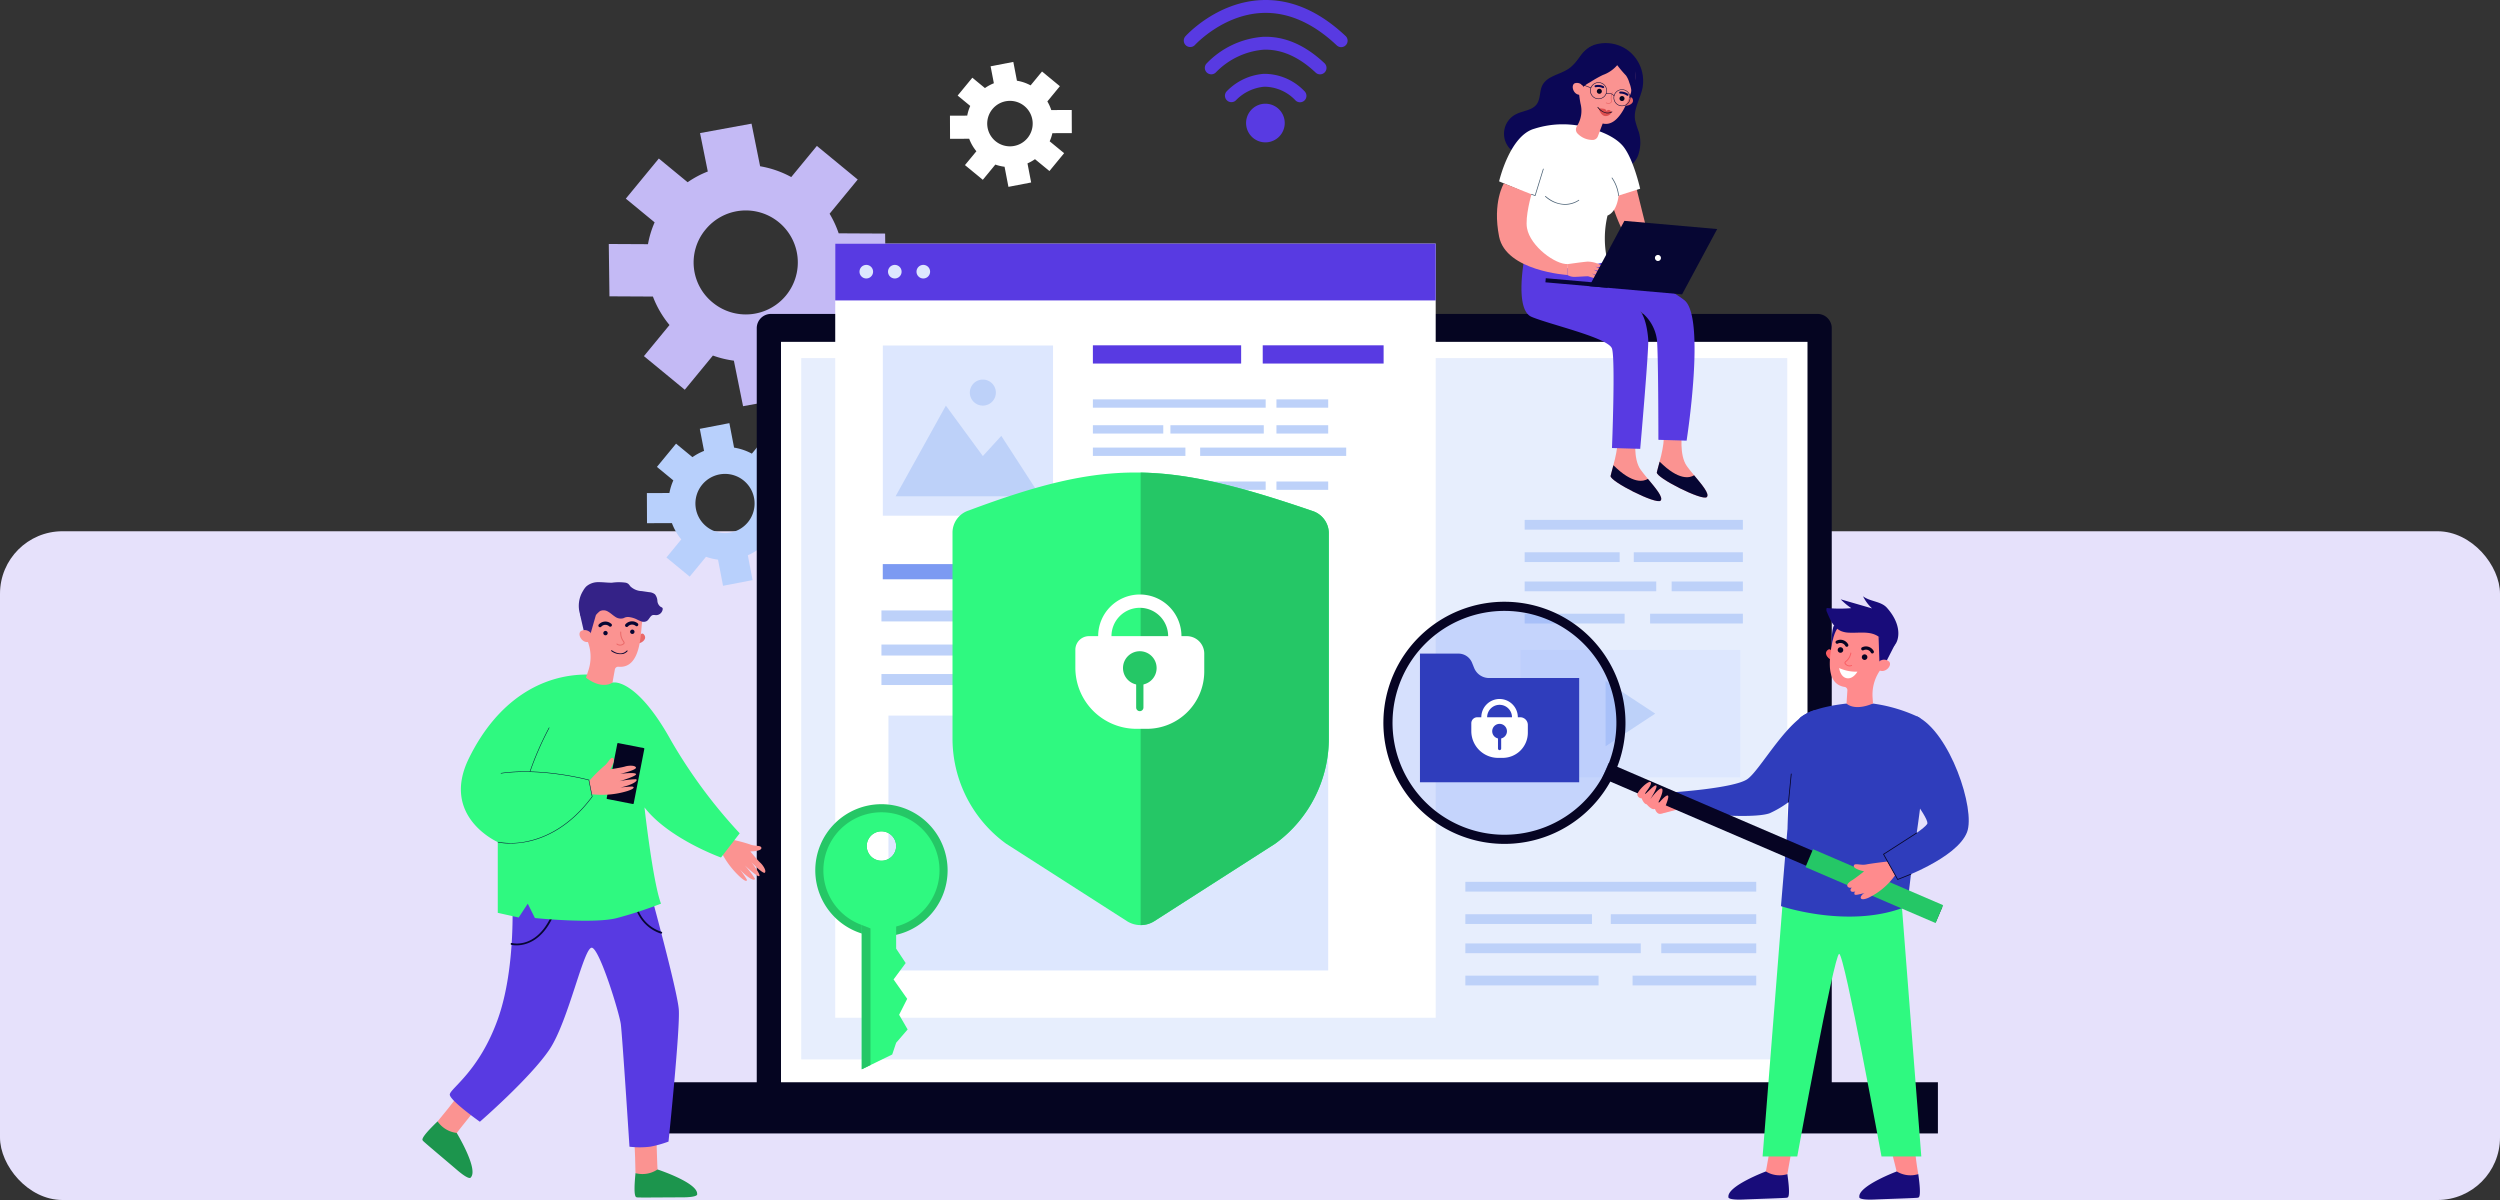 <svg xmlns="http://www.w3.org/2000/svg" width="400" height="192" viewBox="0 0 400 192">
  <rect x="0" y="0" width="400" height="192" fill="#333333" stroke="none"/>
  <g id="Grupo_960537" data-name="Grupo 960537" transform="translate(-180 -1708)">
    <rect id="Rectángulo_45747" data-name="Rectángulo 45747" width="400" height="107" rx="10" transform="translate(180 1793)" fill="#e6e1fb"/>
    <g id="Grupo_960505" data-name="Grupo 960505" transform="translate(-703.89 -3062.619)">
      <path id="Trazado_659479" data-name="Trazado 659479" d="M984.508,4826l6.536,5.378,4.5-5.471a15.951,15.951,0,0,0,3.355.82l1.47,7.285,8.237-1.507-1.395-6.917a15.359,15.359,0,0,0,2.7-1.5l5.286,4.35,5.281-6.417-5.286-4.351a15.334,15.334,0,0,0,.955-2.943l7.056.038-.107-8.374-7.431-.04a16.016,16.016,0,0,0-1.451-3.135l4.5-5.47-6.536-5.379-4.1,4.982a15.969,15.969,0,0,0-4.98-1.727l-1.374-6.817-8.238,1.508,1.24,6.148a15.345,15.345,0,0,0-3.225,1.717l-4.61-3.794-5.281,6.418,4.61,3.793a15.339,15.339,0,0,0-1.064,3.495l-6.272-.032.107,8.374,6.954.036a16,16,0,0,0,2.654,4.554Zm9.782-20.157a8.32,8.32,0,1,1,1.234,11.593A8.243,8.243,0,0,1,994.29,4805.839Z" transform="translate(2.411 1.599)" fill="#c4baf5"/>
      <path id="Trazado_659480" data-name="Trazado 659480" d="M987.619,4854.343l3.72,3.062,2.61-3.171a8.985,8.985,0,0,0,1.919.455l.805,4.184,4.729-.91-.764-3.973a8.89,8.89,0,0,0,1.558-.879l3.008,2.475,3.06-3.72-3.008-2.475a8.982,8.982,0,0,0,.563-1.7l4.045-.015-.017-4.818-4.26.017a9.056,9.056,0,0,0-.816-1.8l2.61-3.171-3.72-3.06-2.376,2.887a9,9,0,0,0-2.846-.967l-.753-3.916-4.73.911.679,3.531a8.979,8.979,0,0,0-1.857,1l-2.624-2.158-3.06,3.719,2.624,2.159a8.994,8.994,0,0,0-.629,2.017l-3.6.013.019,4.816,3.986-.014a8.986,8.986,0,0,0,1.5,2.605Zm5.713-11.646a4.734,4.734,0,1,1,.647,6.663A4.734,4.734,0,0,1,993.331,4842.7Z" transform="translate(2.903 5.473)" fill="#b8d0fc"/>
      <path id="Trazado_659481" data-name="Trazado 659481" d="M1031.459,4796.234l2.858,2.353,2.005-2.437a6.84,6.84,0,0,0,1.475.35l.619,3.215,3.635-.7-.587-3.053a6.912,6.912,0,0,0,1.2-.676l2.312,1.9,2.352-2.858-2.312-1.9a6.911,6.911,0,0,0,.433-1.3l3.108-.012-.014-3.7-3.273.012a6.922,6.922,0,0,0-.627-1.379l2.005-2.437-2.858-2.353-1.826,2.22a6.945,6.945,0,0,0-2.187-.745l-.579-3.008-3.635.7.521,2.713a6.942,6.942,0,0,0-1.427.771l-2.015-1.658-2.352,2.858,2.016,1.659a6.829,6.829,0,0,0-.483,1.55l-2.763.01.014,3.7,3.064-.01a6.906,6.906,0,0,0,1.151,2Zm4.39-8.949a3.638,3.638,0,1,1,.5,5.12A3.638,3.638,0,0,1,1035.849,4787.285Z" transform="translate(6.823 0.8)" fill="#fff"/>
      <g id="Grupo_960505-2" data-name="Grupo 960505" transform="translate(987.984 4820.847)">
        <path id="Rectángulo_45698" data-name="Rectángulo 45698" d="M2.276,0H169.722A2.275,2.275,0,0,1,172,2.275V125.627a2.276,2.276,0,0,1-2.276,2.276H2.276A2.276,2.276,0,0,1,0,125.627V2.276A2.276,2.276,0,0,1,2.276,0Z" transform="translate(16.986)" fill="#050521"/>
        <rect id="Rectángulo_45699" data-name="Rectángulo 45699" width="164.239" height="122.134" transform="translate(20.866 4.469)" fill="#fff"/>
        <rect id="Rectángulo_45700" data-name="Rectángulo 45700" width="205.971" height="8.188" transform="translate(0 122.933)" fill="#050521"/>
        <rect id="Rectángulo_45701" data-name="Rectángulo 45701" width="157.768" height="112.211" transform="translate(24.101 7.064)" fill="#e7eefd"/>
      </g>
      <path id="Trazado_659482" data-name="Trazado 659482" d="M1137.057,4834.281s-.5,3.537.757,5.305,3.874,4.295,3.2,4.969-8.168-3.116-8-3.958,1.347-4.294,1.094-6.315Z" transform="translate(15.965 5.599)" fill="#fb9391"/>
      <path id="Trazado_659483" data-name="Trazado 659483" d="M1133.469,4838.514c-.206.779-.394,1.411-.454,1.71-.169.842,7.326,4.631,8,3.958.5-.5-.807-2.019-2.031-3.491C1138.3,4841.124,1136.55,4841.584,1133.469,4838.514Z" transform="translate(15.965 5.971)" fill="#060633"/>
      <path id="Trazado_659484" data-name="Trazado 659484" d="M1130.258,4834.807s-.506,3.537.757,5.305,3.874,4.294,3.2,4.967-8.167-3.115-8-3.957,1.347-4.294,1.094-6.315Z" transform="translate(15.367 5.645)" fill="#fb9391"/>
      <path id="Trazado_659485" data-name="Trazado 659485" d="M1130.6,4778.3a6.138,6.138,0,0,1,2.1,5.84c-.349,1.736-1.467,3.379-1.187,5.127a14.971,14.971,0,0,0,.593,1.9,5.991,5.991,0,0,1,.009,3.376,3.452,3.452,0,0,1-1.267,1.93,4.455,4.455,0,0,1-1.5.567,10.35,10.35,0,0,1-3.453.345,4.552,4.552,0,0,1-3.051-1.5c-.5-.6-.841-1.417-1.574-1.693a2.714,2.714,0,0,0-.789-.131,11.222,11.222,0,0,0-3.1.083,19,19,0,0,1-3.205.827,3.509,3.509,0,0,1-1.723-6.631c1.115-.571,2.6-.6,3.328-1.612.615-.853.42-2.06.891-3,.817-1.633,3.127-1.738,4.529-2.909,1.358-1.134,1.98-2.826,3.711-3.55A6,6,0,0,1,1130.6,4778.3Z" transform="translate(13.99 0.555)" fill="#0b0755"/>
      <path id="Trazado_659486" data-name="Trazado 659486" d="M1113.659,4808.178s-1.772,8.613,1.051,9.827,12.314,3.349,12.882,5.086,0,15.908,0,15.908l4.516.134s1.412-16,1.281-17.557c-.3-3.571-1.292-4.463-1.292-4.463a6.794,6.794,0,0,1,2.664,4.407c.252,1.37.257,16.166.257,16.166l4.514.133s3.092-19.757-.36-22.473-12.911-6.652-12.911-6.652Z" transform="translate(14.215 3.303)" fill="#583ae2"/>
      <path id="Trazado_659487" data-name="Trazado 659487" d="M1130.173,4797.609l2.078,8.379-3.256.786a28.854,28.854,0,0,1-2.863-7.087C1125.4,4796.276,1130.173,4797.609,1130.173,4797.609Z" transform="translate(15.353 2.351)" fill="#fb9391"/>
      <path id="Trazado_659488" data-name="Trazado 659488" d="M1124.556,4789.608s3.621.843,5.221,2.948,2.61,6.653,2.61,6.653l-3.452,1.094s-.169,2.526-1.769,3.2a15.829,15.829,0,0,0,0,7.325s-8.5,2.526-13.724,0l-.421-11.452-3.2-1.347s1.684-7.325,5.641-8.421A14.935,14.935,0,0,1,1124.556,4789.608Z" transform="translate(13.926 1.608)" fill="#fff"/>
      <path id="Trazado_659489" data-name="Trazado 659489" d="M1110.613,4797.588l4.415,1.741s-1.051,3.6-.713,5.431c.537,2.913,4.568,5.863,6.547,5.737l-.09,1.747s-9.828-.622-10.923-6.136S1110.613,4797.588,1110.613,4797.588Z" transform="translate(13.898 2.372)" fill="#fb9391"/>
      <path id="Trazado_659490" data-name="Trazado 659490" d="M1127.48,4799.674h0a.059.059,0,0,1-.056-.062,6.139,6.139,0,0,0-1.042-2.786.056.056,0,0,1,.015-.08.058.058,0,0,1,.082.015,6.144,6.144,0,0,1,1.062,2.855A.058.058,0,0,1,1127.48,4799.674Z" transform="translate(15.381 2.297)" fill="#485f73"/>
      <path id="Trazado_659491" data-name="Trazado 659491" d="M1119.763,4800.845a4.811,4.811,0,0,1-3.165-1.3.056.056,0,0,1-.007-.082.057.057,0,0,1,.083-.006c2.835,2.425,5.249.633,5.273.614a.058.058,0,0,1,.071.093A4.029,4.029,0,0,1,1119.763,4800.845Z" transform="translate(14.52 2.535)" fill="#485f73"/>
      <path id="Trazado_659492" data-name="Trazado 659492" d="M1115.171,4799.79l-.021,0-.585-.21a.058.058,0,1,1,.04-.109l.528.189,1.292-4.194a.058.058,0,0,1,.073-.038.058.058,0,0,1,.038.073l-1.309,4.253a.058.058,0,0,1-.029.035A.058.058,0,0,1,1115.171,4799.79Z" transform="translate(14.34 2.181)" fill="#485f73"/>
      <path id="Trazado_659493" data-name="Trazado 659493" d="M1128.744,4785.134s.543-.394.737-.077c.494.806-.533,1.241-1.057,1.221Z" transform="translate(15.562 1.259)" fill="#ea6868"/>
      <path id="Trazado_659494" data-name="Trazado 659494" d="M1127.383,4777.772a4.558,4.558,0,0,0-5.868,4.633,19.661,19.661,0,0,0,.339,4.186,4.539,4.539,0,0,1-.4,3.3l-.221.4a.922.922,0,0,0,.207,1.142,3.3,3.3,0,0,0,2.42.965.892.892,0,0,0,.765-.578l.775-2.053h0c2.8.691,4.315-4.4,4.866-5.861h0c.023-.053.045-.107.066-.163A4.56,4.56,0,0,0,1127.383,4777.772Z" transform="translate(14.92 0.612)" fill="#fb9391"/>
      <path id="Trazado_659495" data-name="Trazado 659495" d="M1125.471,4782.03a19.345,19.345,0,0,0-2.077,1.177,4.925,4.925,0,0,0-1.864,1.665,5.869,5.869,0,0,1-.718-2.664,4.249,4.249,0,0,1,.033-1.287,4.762,4.762,0,0,1,.833-1.616,4.973,4.973,0,0,1,1.617-1.69,3.806,3.806,0,0,1,1.506-.376,6.416,6.416,0,0,1,3.532.693,4.618,4.618,0,0,1,2.264,2.738,8.064,8.064,0,0,1-.559,4.594,4.616,4.616,0,0,0-.335-1.959,3.9,3.9,0,0,0-.536-1.181,19.206,19.206,0,0,1-1.41-1.659A5.4,5.4,0,0,1,1125.471,4782.03Z" transform="translate(14.889 0.581)" fill="#0b0755"/>
      <path id="Trazado_659496" data-name="Trazado 659496" d="M1122.406,4783.632a.674.674,0,0,0-.219-.427,1.143,1.143,0,0,0-1.212-.333c-.721.326-.19,2.113,1.112,1.816C1122.087,4784.689,1122.5,4784.5,1122.406,4783.632Z" transform="translate(14.878 1.071)" fill="#fb9391"/>
      <path id="Trazado_659497" data-name="Trazado 659497" d="M1128.288,4785.32a.4.4,0,1,0-.533.182A.4.4,0,0,0,1128.288,4785.32Z" transform="translate(15.483 1.243)" fill="#050521"/>
      <path id="Trazado_659498" data-name="Trazado 659498" d="M1124.952,4784.256a.4.4,0,1,0-.532.181A.4.4,0,0,0,1124.952,4784.256Z" transform="translate(15.19 1.149)" fill="#050521"/>
      <path id="Trazado_659499" data-name="Trazado 659499" d="M1126.544,4787.151s-.248-.338-.458-.346a.586.586,0,0,0-.391.193.461.461,0,0,0-.277-.348,5.66,5.66,0,0,0-.953-.105s.295,1.2,1.054,1.244a1,1,0,0,0,1-.607Z" transform="translate(15.214 1.401)" fill="#dd4e4e"/>
      <path id="Trazado_659500" data-name="Trazado 659500" d="M1125.77,4787.37a2.352,2.352,0,0,1-1.469-.938.056.056,0,0,1,.092-.064c.039.057.973,1.371,2.185.718a.058.058,0,0,1,.076.023.057.057,0,0,1-.023.077A1.484,1.484,0,0,1,1125.77,4787.37Z" transform="translate(15.198 1.382)" fill="#050521"/>
      <path id="Trazado_659501" data-name="Trazado 659501" d="M1123.959,4783.465a.162.162,0,0,1-.093-.106.164.164,0,0,1,.112-.2,1.993,1.993,0,0,1,1.32.147.166.166,0,0,1,.075.222.169.169,0,0,1-.221.075,1.651,1.651,0,0,0-1.081-.126A.162.162,0,0,1,1123.959,4783.465Z" transform="translate(15.16 1.098)" fill="#0b0755"/>
      <path id="Trazado_659502" data-name="Trazado 659502" d="M1127.561,4784.385a.166.166,0,0,1,.076-.3,1.969,1.969,0,0,1,1.271.382.165.165,0,1,1-.2.266,1.635,1.635,0,0,0-1.041-.317A.165.165,0,0,1,1127.561,4784.385Z" transform="translate(15.479 1.184)" fill="#0b0755"/>
      <path id="Trazado_659503" data-name="Trazado 659503" d="M1125.944,4786.032a.993.993,0,0,1-.391-.09.058.058,0,1,1,.047-.107c.519.225.739-.084.788-.168a2.23,2.23,0,0,1,.111-1.448.058.058,0,1,1,.106.048,2.146,2.146,0,0,0-.1,1.388.063.063,0,0,1,0,.042A.633.633,0,0,1,1125.944,4786.032Z" transform="translate(15.306 1.193)" fill="#ea6868"/>
      <path id="Trazado_659504" data-name="Trazado 659504" d="M1119.861,4811.233a2.15,2.15,0,0,0,.963.3c.54.024,2.136-.122,2.395-.084a12.5,12.5,0,0,0,1.789.473c.248-.059-1.226-.947-1.226-.947s1.364.582,1.538.371-1.233-.963-1.233-.963,1.385.422,1.479.188-1.243-.657-1.243-.657,1.267.188,1.337,0a4.779,4.779,0,0,0-2.535-.822c-.775.048-3.172.4-3.172.4Z" transform="translate(14.809 3.383)" fill="#fb9391"/>
      <path id="Trazado_659505" data-name="Trazado 659505" d="M1126.67,4839.039c-.206.78-.394,1.411-.454,1.711-.169.842,7.325,4.632,8,3.957.5-.5-.806-2.018-2.03-3.49C1131.5,4841.65,1129.75,4842.11,1126.67,4839.039Z" transform="translate(15.367 6.017)" fill="#060633"/>
      <g id="Grupo_960506" data-name="Grupo 960506" transform="translate(1131.156 4805.956)">
        <path id="Trazado_659506" data-name="Trazado 659506" d="M1143.547,4804.408,1128.7,4803.1l-5.613,10.452,14.846,1.308Z" transform="translate(-1116.064 -4803.099)" fill="#060633"/>
        <rect id="Rectángulo_45702" data-name="Rectángulo 45702" width="9.978" height="0.66" transform="translate(0.058 9.176) rotate(5.037)" fill="#060633"/>
      </g>
      <g id="Grupo_960507" data-name="Grupo 960507" transform="translate(1136.895 4783.788)">
        <path id="Trazado_659507" data-name="Trazado 659507" d="M1123.951,4785.263a1.341,1.341,0,1,1,1.9-.871h0a1.339,1.339,0,0,1-1.628.973A1.405,1.405,0,0,1,1123.951,4785.263Zm1.166-2.324a1.31,1.31,0,0,0-.256-.095,1.258,1.258,0,0,0-1.388,1.866,1.258,1.258,0,0,0,2.3-.337h0A1.262,1.262,0,0,0,1125.117,4782.938Z" transform="translate(-1121.791 -4782.724)" fill="#060633"/>
        <path id="Trazado_659508" data-name="Trazado 659508" d="M1127.4,4786.3a1.34,1.34,0,1,1,1.9-.869h0a1.339,1.339,0,0,1-1.9.869Zm1.167-2.323a1.259,1.259,0,1,0-.873,2.345,1.258,1.258,0,0,0,1.528-.913h0a1.262,1.262,0,0,0-.655-1.433Z" transform="translate(-1121.488 -4782.633)" fill="#060633"/>
        <path id="Trazado_659509" data-name="Trazado 659509" d="M1121.906,4783.053l.029-.077,1.522.573-.029.077Z" transform="translate(-1121.906 -4782.702)" fill="#060633"/>
        <path id="Trazado_659510" data-name="Trazado 659510" d="M1125.566,4784.445l-.021-.08a1.18,1.18,0,0,1,1.326.381l-.068.045A1.084,1.084,0,0,0,1125.566,4784.445Z" transform="translate(-1121.586 -4782.584)" fill="#060633"/>
      </g>
      <path id="Trazado_659511" data-name="Trazado 659511" d="M1132.767,4808.426a.484.484,0,1,1,.326.649A.513.513,0,0,1,1132.767,4808.426Z" transform="translate(15.942 3.288)" fill="#fff"/>
      <g id="Grupo_960514" data-name="Grupo 960514" transform="translate(1017.527 4809.599)">
        <rect id="Rectángulo_45703" data-name="Rectángulo 45703" width="96.074" height="123.859" fill="#fff"/>
        <rect id="Rectángulo_45704" data-name="Rectángulo 45704" width="96.074" height="9.088" fill="#583ae2"/>
        <g id="Grupo_960508" data-name="Grupo 960508" transform="translate(3.885 3.402)">
          <path id="Trazado_659512" data-name="Trazado 659512" d="M1015.759,4810.662a1.086,1.086,0,1,1,1.087,1.087A1.087,1.087,0,0,1,1015.759,4810.662Z" transform="translate(-1015.759 -4809.575)" fill="#dde7fe"/>
          <path id="Trazado_659513" data-name="Trazado 659513" d="M1019.951,4810.662a1.086,1.086,0,1,1,1.086,1.087A1.087,1.087,0,0,1,1019.951,4810.662Z" transform="translate(-1015.39 -4809.575)" fill="#dde7fe"/>
          <path id="Trazado_659514" data-name="Trazado 659514" d="M1024.142,4810.662a1.087,1.087,0,1,1,1.087,1.087A1.087,1.087,0,0,1,1024.142,4810.662Z" transform="translate(-1015.022 -4809.575)" fill="#dde7fe"/>
        </g>
        <g id="Grupo_960510" data-name="Grupo 960510" transform="translate(7.614 16.298)">
          <rect id="Rectángulo_45705" data-name="Rectángulo 45705" width="27.234" height="27.234" fill="#dde7fe"/>
          <g id="Grupo_960509" data-name="Grupo 960509" transform="translate(2.045 5.456)">
            <path id="Trazado_659515" data-name="Trazado 659515" d="M1021.066,4844.774l8.044-14.5,5.915,8.068,2.954-3.228,6.259,9.663Z" transform="translate(-1021.066 -4826.107)" fill="#bdd1f9"/>
            <path id="Trazado_659516" data-name="Trazado 659516" d="M1031.984,4828.526a2.082,2.082,0,1,1,2.081,2.081A2.081,2.081,0,0,1,1031.984,4828.526Z" transform="translate(-1020.106 -4826.444)" fill="#bdd1f9"/>
          </g>
        </g>
        <rect id="Rectángulo_45706" data-name="Rectángulo 45706" width="19.342" height="2.918" transform="translate(68.399 16.27)" fill="#583ae2"/>
        <rect id="Rectángulo_45707" data-name="Rectángulo 45707" width="23.721" height="2.918" transform="translate(41.224 16.27)" fill="#583ae2"/>
        <g id="Grupo_960511" data-name="Grupo 960511" transform="translate(41.224 24.918)">
          <rect id="Rectángulo_45708" data-name="Rectángulo 45708" width="27.647" height="1.334" fill="#bdd1f9"/>
          <rect id="Rectángulo_45709" data-name="Rectángulo 45709" width="8.28" height="1.334" transform="translate(29.37)" fill="#bdd1f9"/>
          <rect id="Rectángulo_45710" data-name="Rectángulo 45710" width="11.262" height="1.334" transform="translate(0 4.137)" fill="#bdd1f9"/>
          <rect id="Rectángulo_45711" data-name="Rectángulo 45711" width="14.938" height="1.334" transform="translate(12.405 4.137)" fill="#bdd1f9"/>
          <rect id="Rectángulo_45712" data-name="Rectángulo 45712" width="8.28" height="1.334" transform="translate(29.37 4.137)" fill="#bdd1f9"/>
          <rect id="Rectángulo_45713" data-name="Rectángulo 45713" width="14.805" height="1.334" transform="translate(0 7.715)" fill="#bdd1f9"/>
          <rect id="Rectángulo_45714" data-name="Rectángulo 45714" width="23.367" height="1.334" transform="translate(17.163 7.715)" fill="#bdd1f9"/>
        </g>
        <g id="Grupo_960512" data-name="Grupo 960512" transform="translate(41.224 38.061)">
          <rect id="Rectángulo_45715" data-name="Rectángulo 45715" width="27.647" height="1.334" fill="#bdd1f9"/>
          <rect id="Rectángulo_45716" data-name="Rectángulo 45716" width="8.28" height="1.334" transform="translate(29.37)" fill="#bdd1f9"/>
          <rect id="Rectángulo_45717" data-name="Rectángulo 45717" width="11.262" height="1.334" transform="translate(0 4.137)" fill="#bdd1f9"/>
          <rect id="Rectángulo_45718" data-name="Rectángulo 45718" width="14.938" height="1.334" transform="translate(12.405 4.137)" fill="#bdd1f9"/>
        </g>
        <g id="Grupo_960513" data-name="Grupo 960513" transform="translate(7.393 58.689)">
          <rect id="Rectángulo_45719" data-name="Rectángulo 45719" width="46.153" height="1.759" fill="#bdd1f9"/>
          <rect id="Rectángulo_45720" data-name="Rectángulo 45720" width="13.823" height="1.759" transform="translate(49.03)" fill="#bdd1f9"/>
          <rect id="Rectángulo_45721" data-name="Rectángulo 45721" width="18.801" height="1.759" transform="translate(0 5.457)" fill="#bdd1f9"/>
          <rect id="Rectángulo_45722" data-name="Rectángulo 45722" width="24.938" height="1.759" transform="translate(20.708 5.457)" fill="#bdd1f9"/>
          <rect id="Rectángulo_45723" data-name="Rectángulo 45723" width="13.823" height="1.759" transform="translate(49.03 5.457)" fill="#bdd1f9"/>
          <rect id="Rectángulo_45724" data-name="Rectángulo 45724" width="24.716" height="1.759" transform="translate(0 10.175)" fill="#bdd1f9"/>
          <rect id="Rectángulo_45725" data-name="Rectángulo 45725" width="39.008" height="1.759" transform="translate(28.653 10.175)" fill="#bdd1f9"/>
        </g>
        <rect id="Rectángulo_45726" data-name="Rectángulo 45726" width="70.359" height="40.782" transform="translate(8.514 75.514)" fill="#dde7fe"/>
        <rect id="Rectángulo_45727" data-name="Rectángulo 45727" width="28.439" height="2.431" transform="translate(7.606 51.275)" fill="#7c9af2"/>
        <rect id="Rectángulo_45728" data-name="Rectángulo 45728" width="22.361" height="2.431" transform="translate(39.408 51.275)" fill="#7c9af2"/>
      </g>
      <g id="Grupo_960515" data-name="Grupo 960515" transform="translate(1127.836 4853.803)">
        <rect id="Rectángulo_45729" data-name="Rectángulo 45729" width="34.914" height="1.561" fill="#bdd1f9"/>
        <rect id="Rectángulo_45730" data-name="Rectángulo 45730" width="15.198" height="1.561" transform="translate(0 5.183)" fill="#bdd1f9"/>
        <rect id="Rectángulo_45731" data-name="Rectángulo 45731" width="17.457" height="1.561" transform="translate(17.457 5.183)" fill="#bdd1f9"/>
        <rect id="Rectángulo_45732" data-name="Rectángulo 45732" width="21.053" height="1.561" transform="translate(0 9.856)" fill="#bdd1f9"/>
        <rect id="Rectángulo_45733" data-name="Rectángulo 45733" width="11.397" height="1.561" transform="translate(23.517 9.856)" fill="#bdd1f9"/>
        <rect id="Rectángulo_45734" data-name="Rectángulo 45734" width="15.99" height="1.561" transform="translate(0 15.011)" fill="#bdd1f9"/>
        <rect id="Rectángulo_45735" data-name="Rectángulo 45735" width="14.842" height="1.561" transform="translate(20.072 15.011)" fill="#bdd1f9"/>
      </g>
      <rect id="Rectángulo_45736" data-name="Rectángulo 45736" width="35.179" height="20.391" transform="translate(1127.165 4874.603)" fill="#dde7fe"/>
      <path id="Trazado_659517" data-name="Trazado 659517" d="M1125.482,4870.767v10.448l7.94-5.224Z" transform="translate(15.303 8.808)" fill="#bdd1f9"/>
      <g id="Grupo_960516" data-name="Grupo 960516" transform="translate(1118.346 4911.712)">
        <rect id="Rectángulo_45737" data-name="Rectángulo 45737" width="46.542" height="1.561" fill="#bdd1f9"/>
        <rect id="Rectángulo_45738" data-name="Rectángulo 45738" width="20.26" height="1.561" transform="translate(0 5.183)" fill="#bdd1f9"/>
        <rect id="Rectángulo_45739" data-name="Rectángulo 45739" width="23.271" height="1.561" transform="translate(23.271 5.183)" fill="#bdd1f9"/>
        <rect id="Rectángulo_45740" data-name="Rectángulo 45740" width="28.065" height="1.561" transform="translate(0 9.856)" fill="#bdd1f9"/>
        <rect id="Rectángulo_45741" data-name="Rectángulo 45741" width="15.193" height="1.561" transform="translate(31.349 9.856)" fill="#bdd1f9"/>
        <rect id="Rectángulo_45742" data-name="Rectángulo 45742" width="21.315" height="1.561" transform="translate(0 15.011)" fill="#bdd1f9"/>
        <rect id="Rectángulo_45743" data-name="Rectángulo 45743" width="19.785" height="1.561" transform="translate(26.757 15.011)" fill="#bdd1f9"/>
      </g>
      <g id="Grupo_960520" data-name="Grupo 960520" transform="translate(951.48 4863.765)">
        <g id="Grupo_960517" data-name="Grupo 960517" transform="translate(0 47.227)">
          <path id="Trazado_659518" data-name="Trazado 659518" d="M986.181,4937.823s.147,5.254.19,5.328-.351.75-.351.75l-1.644.368-1.542-.632s-.074-4.888-.264-5.652,3.611-.161,3.611-.161Z" transform="translate(-948.746 -4896.306)" fill="#fb9391"/>
          <path id="Trazado_659519" data-name="Trazado 659519" d="M982.825,4943.194a4.313,4.313,0,0,0,3.523-.587s6.459,2.114,6.342,3.935c0,0,.294.528-2.466.528s-7.047.059-7.164,0-.644.255-.234-3.875Z" transform="translate(-948.736 -4895.866)" fill="#1c954d"/>
          <path id="Trazado_659520" data-name="Trazado 659520" d="M960.035,4933.67s-3.308,4.085-3.323,4.17-.755.34-.755.34l-1.488-.791-.759-1.483s3.127-3.76,3.479-4.464,2.846,2.228,2.846,2.228Z" transform="translate(-951.283 -4896.857)" fill="#fb9391"/>
          <path id="Trazado_659521" data-name="Trazado 659521" d="M953.906,4935.536a4.308,4.308,0,0,0,3.057,1.846s3.528,5.811,2.254,7.115c0,0-.121.593-2.216-1.2s-5.389-4.542-5.439-4.663-.655-.227,2.343-3.1Z" transform="translate(-951.48 -4896.487)" fill="#1c954d"/>
          <path id="Trazado_659522" data-name="Trazado 659522" d="M987.563,4901.875s4.345,15.855,4.58,18.909-1.644,21.139-1.644,21.139a17.692,17.692,0,0,1-2.936.821,13.939,13.939,0,0,1-3.311,0s-1.151-17.849-1.387-19.612-3.288-11.742-4.579-12.213-3.759,11.743-6.87,16.324-11.1,11.509-11.1,11.509-4.815-3.405-4.815-4.345,4.668-3.654,7.678-12.045,2.3-19.9,2.3-19.9l16.207-2.818,5.872,2.23Z" transform="translate(-951.126 -4899.645)" fill="#583ae2"/>
          <path id="Trazado_659523" data-name="Trazado 659523" d="M965.387,4910.2a3.685,3.685,0,0,1-.815-.08.155.155,0,0,1,.081-.3c.193.05,4.756,1.167,7.06-6.33a.153.153,0,0,1,.194-.1.156.156,0,0,1,.1.194c-1.808,5.884-5.1,6.617-6.622,6.617Z" transform="translate(-950.338 -4899.315)" fill="#060633"/>
          <path id="Trazado_659524" data-name="Trazado 659524" d="M986.948,4908.416a.121.121,0,0,1-.037,0,6.292,6.292,0,0,1-4.349-5.937.154.154,0,0,1,.145-.164.15.15,0,0,1,.163.144,5.892,5.892,0,0,0,4.116,5.658.152.152,0,0,1,.111.186.154.154,0,0,1-.149.118Z" transform="translate(-948.746 -4899.41)" fill="#060633"/>
        </g>
        <g id="Grupo_960518" data-name="Grupo 960518" transform="translate(6.152 14.782)">
          <path id="Trazado_659525" data-name="Trazado 659525" d="M996.792,4894.032a24.684,24.684,0,0,1,3.218.825c.827.36,1.9.094,1.859.616s-1.77.515-1.77.515,1.164,1.418,1.589,1.8,1.007,1.257.754,1.589-2.165-1.643-2.165-1.643,1.445,1.821,1.275,2.176-2.348-1.689-2.348-1.689a15.222,15.222,0,0,1,1.635,2.125c0,.258-.33.269-1.068-.252a8.5,8.5,0,0,1-1.361-1.241,19.33,19.33,0,0,1,1.117,1.609c.069.212.008.553-1.006-.334a13.9,13.9,0,0,1-3.37-4.678l1.641-1.416Z" transform="translate(-953.791 -4867.692)" fill="#fb9391"/>
          <path id="Trazado_659526" data-name="Trazado 659526" d="M977.312,4869.822s3.032,1.354,4.266,1.266,4.667,1.145,9.158,9.249a81.91,81.91,0,0,0,11.01,14.885l-2.994,3.875s-8.367-3-12.242-8.016c0,0,1.32,11.871,2.641,15.4a69.006,69.006,0,0,1-7.047,2.3c-3.7.969-13.124,0-13.124,0l-1.146-2.3-1.453,2.214-3.346-.749v-11.318s-9.2-4.053-4.624-13.389,11.678-13.42,18.9-13.42Z" transform="translate(-957.134 -4869.822)" fill="#2ff980"/>
          <path id="Trazado_659527" data-name="Trazado 659527" d="M984.51,4880.7l-4.1-.8a.114.114,0,0,0-.132.088l-1.7,8.729a.112.112,0,0,0,.088.132l4.1.8a.112.112,0,0,0,.132-.088l1.7-8.729a.113.113,0,0,0-.089-.13Z" transform="translate(-955.249 -4868.936)" fill="#050521"/>
          <path id="Trazado_659528" data-name="Trazado 659528" d="M976.007,4885.757a24.544,24.544,0,0,1,2.351-2.349c.731-.528,1.047-1.582,1.477-1.287s-.46,1.786-.46,1.786,1.815-.279,2.359-.449,1.595-.228,1.752.16-2.516,1.024-2.516,1.024,2.3-.314,2.522.013-2.65,1.159-2.65,1.159a15.214,15.214,0,0,1,2.662-.325c.222.132.063.421-.76.793a8.638,8.638,0,0,1-1.764.537s1.739-.192,1.955-.143.479.276-.8.7a13.894,13.894,0,0,1-5.742.515l-.384-2.132Z" transform="translate(-955.474 -4868.745)" fill="#fb9391"/>
          <path id="Trazado_659529" data-name="Trazado 659529" d="M964.564,4895.6a9.391,9.391,0,0,1-2.013-.185l.019-.074a12.009,12.009,0,0,0,4.962-.154c2.652-.6,6.555-2.314,10.092-7.09l-.52-2.622c-.461-.124-7.628-2-14.054-1.068l-.01-.076c6.626-.958,14.033,1.056,14.109,1.077l.022.006.005.023.532,2.68-.011.014c-3.556,4.807-7.484,6.532-10.152,7.133a13.562,13.562,0,0,1-2.981.337Z" transform="translate(-956.658 -4868.569)" fill="#060633"/>
          <path id="Trazado_659530" data-name="Trazado 659530" d="M967.335,4884.688l-.073-.026a49.561,49.561,0,0,1,3.084-7.056l.069.038a49.277,49.277,0,0,0-3.08,7.044Z" transform="translate(-956.244 -4869.137)" fill="#060633"/>
        </g>
        <g id="Grupo_960519" data-name="Grupo 960519" transform="translate(24.999)">
          <path id="Trazado_659531" data-name="Trazado 659531" d="M983.32,4864.118s.479-.523.749-.238c.683.728-.219,1.386-.766,1.477l.017-1.239Z" transform="translate(-973.68 -4855.569)" fill="#ea6868"/>
          <path id="Trazado_659532" data-name="Trazado 659532" d="M984.563,4862.6l-.005,0c.011-.062.024-.123.033-.186a4.821,4.821,0,1,0-9.416.511c.266,1.184.5,2.2.792,3.054a6.893,6.893,0,0,1-.02,4.372l-.373,1.115c2.682,2.017,4.244.777,4.244.777l.383-2.094a.538.538,0,0,1,.579-.436h0c3.666.333,3.522-5.48,3.78-7.117Z" transform="translate(-974.41 -4856.181)" fill="#fb9391"/>
          <path id="Trazado_659533" data-name="Trazado 659533" d="M982.721,4863.614a.35.35,0,1,0-.4.293.35.35,0,0,0,.4-.293Z" transform="translate(-973.792 -4855.622)" fill="#060633"/>
          <path id="Trazado_659534" data-name="Trazado 659534" d="M978.775,4863.811a.35.35,0,1,0-.4.291.349.349,0,0,0,.4-.291Z" transform="translate(-974.139 -4855.604)" fill="#060633"/>
          <path id="Trazado_659535" data-name="Trazado 659535" d="M977.576,4862.934a.262.262,0,0,1-.161-.427,1.41,1.41,0,0,1,1.968-.148.263.263,0,1,1-.3.428.891.891,0,0,0-1.26.056.257.257,0,0,1-.243.091Z" transform="translate(-974.203 -4855.725)" fill="#060633"/>
          <path id="Trazado_659536" data-name="Trazado 659536" d="M981.5,4862.9a.271.271,0,0,1-.127-.058.262.262,0,0,1-.034-.37,1.408,1.408,0,0,1,1.968-.148.263.263,0,0,1-.3.428.889.889,0,0,0-1.26.057.262.262,0,0,1-.243.091Z" transform="translate(-973.858 -4855.728)" fill="#060633"/>
          <path id="Trazado_659537" data-name="Trazado 659537" d="M981.168,4866.833a2.4,2.4,0,0,1-1.909-.448.079.079,0,0,1,.1-.126c.057.045,1.381,1.057,2.376.043a.078.078,0,0,1,.11,0,.075.075,0,0,1,0,.108,1.578,1.578,0,0,1-.673.424Z" transform="translate(-974.038 -4855.355)" fill="#060633"/>
          <path id="Trazado_659538" data-name="Trazado 659538" d="M975.148,4857.647a3.215,3.215,0,0,1,.51-.712,2.879,2.879,0,0,1,1.99-.7c.719-.014,1.437.105,2.156.085a7.732,7.732,0,0,1,2.178,0,1.049,1.049,0,0,1,.431.2,2.828,2.828,0,0,1,.308.381,2.8,2.8,0,0,0,1.842.765l1.168.171a1.641,1.641,0,0,1,.93.343,1.825,1.825,0,0,1,.39,1.04,1.275,1.275,0,0,0,.52.958c.112.061.255.1.309.216a.342.342,0,0,1,.019.184,1.083,1.083,0,0,1-1.112.936,2.012,2.012,0,0,0-.4-.026c-.478.063-.622.709-1.03.968a1.052,1.052,0,0,1-.858.065,6.742,6.742,0,0,1-.812-.365,3.91,3.91,0,0,0-1.012-.312,1.51,1.51,0,0,0-.745.022c-.124.042-.238.11-.362.152a1.537,1.537,0,0,1-1.3-.269c-.383-.25-.715-.58-1.116-.8a1.331,1.331,0,0,0-1.309-.071,5.088,5.088,0,0,0-.571.544,2.732,2.732,0,0,1-1.989.392.716.716,0,0,1-.409-.11.627.627,0,0,1-.167-.252,4.539,4.539,0,0,1,.439-3.808Z" transform="translate(-974.458 -4856.235)" fill="#342287"/>
          <path id="Trazado_659539" data-name="Trazado 659539" d="M974.636,4860.965l.769,3.349.894-.037,1.171-4.075-2.834.764Z" transform="translate(-974.442 -4855.886)" fill="#342287"/>
          <path id="Trazado_659540" data-name="Trazado 659540" d="M976.454,4863.926a.72.72,0,0,0-.318-.4,1.213,1.213,0,0,0-1.328-.083c-.677.494.258,2.229,1.542,1.641,0,0,.385-.28.1-1.162Z" transform="translate(-974.447 -4855.616)" fill="#fb9391"/>
          <path id="Trazado_659541" data-name="Trazado 659541" d="M980.848,4865.709a.891.891,0,0,1-.8-.151.078.078,0,1,1,.1-.118.734.734,0,0,0,.882.013c.077-.052.121-.1.13-.135s-.041-.131-.115-.24a2.289,2.289,0,0,1-.424-1.5.078.078,0,0,1,.157,0,2.129,2.129,0,0,0,.4,1.414c.09.134.162.239.139.357a.4.4,0,0,1-.2.234,1.026,1.026,0,0,1-.264.127Z" transform="translate(-973.969 -4855.596)" fill="#ea6868"/>
        </g>
      </g>
      <path id="Trazado_659542" data-name="Trazado 659542" d="M1133.966,4890.538l4.118-1.065-2.682-2-2.273-.475-1.1,1.316Z" transform="translate(15.878 10.235)" fill="#ff8b8d"/>
      <path id="Trazado_659543" data-name="Trazado 659543" d="M1150.1,4937.44s-1.019,5.966-1.059,6.04.372.712.372.712l1.61.289,1.47-.676s.849-4.81,1-5.558S1150.1,4937.44,1150.1,4937.44Z" transform="translate(17.375 14.671)" fill="#ff8b8d"/>
      <path id="Trazado_659544" data-name="Trazado 659544" d="M1152.979,4943.325a4.188,4.188,0,0,1-3.442-.426s-6.18,2.316-5.991,4.078c0,0-.263.524,2.414.412s6.839-.233,6.951-.294S1153.546,4947.315,1152.979,4943.325Z" transform="translate(16.891 15.152)" fill="#180c7a"/>
      <path id="Trazado_659545" data-name="Trazado 659545" d="M1166.883,4937.44s1.575,5.966,1.535,6.04.373.712.373.712l1.61.289,1.47-.676a45.112,45.112,0,0,1-.648-5.658C1171.377,4937.4,1166.883,4937.44,1166.883,4937.44Z" transform="translate(18.944 14.671)" fill="#ff8b8d"/>
      <path id="Trazado_659546" data-name="Trazado 659546" d="M1172.231,4943.325a4.189,4.189,0,0,1-3.442-.426s-6.181,2.316-5.991,4.078c0,0-.263.524,2.414.412s6.839-.233,6.951-.294S1172.8,4947.315,1172.231,4943.325Z" transform="translate(18.584 15.152)" fill="#180c7a"/>
      <path id="Trazado_659547" data-name="Trazado 659547" d="M1151.8,4903.246l-3.229,40.833h5.548s5.866-32.266,6.7-32.408,6.776,32.408,6.776,32.408h6.369l-3.255-41.89Z" transform="translate(17.334 11.571)" fill="#2ff980"/>
      <path id="Trazado_659548" data-name="Trazado 659548" d="M1164.087,4873.915s-6.867.239-9.649,2.352c-1.73,1.313-2.125,17.886-2.125,17.886l-1.039,12.36s11.133,3.772,20.19,0l.986-8.265s3.578-20.776.794-22A25.085,25.085,0,0,0,1164.087,4873.915Z" transform="translate(17.571 9.085)" fill="#2f3dbc"/>
      <g id="Grupo_960522" data-name="Grupo 960522" transform="translate(1176.046 4866.019)">
        <g id="Grupo_960521" data-name="Grupo 960521" transform="translate(0 2.237)">
          <path id="Trazado_659549" data-name="Trazado 659549" d="M1158.937,4866.551s-.333-.619-.659-.409c-.833.534-.126,1.383.376,1.6Z" transform="translate(-1157.893 -4859.859)" fill="#fa5d63"/>
          <path id="Trazado_659550" data-name="Trazado 659550" d="M1158.911,4864.888h0c0-.061.007-.123.012-.184a4.774,4.774,0,1,1,8.92,2.765c-.542,1.073-1.016,1.989-1.5,2.742a6.818,6.818,0,0,0-1.036,4.2l.06.874c-3.064,1.29-4.235.007-4.235.007l.137-2.1a.529.529,0,0,0-.449-.557h-.005C1157.218,4872.068,1158.762,4866.52,1158.911,4864.888Z" transform="translate(-1157.843 -4860.363)" fill="#ff8b8d"/>
          <path id="Trazado_659551" data-name="Trazado 659551" d="M1163.167,4867.259a.445.445,0,1,1,.4.483A.444.444,0,0,1,1163.167,4867.259Z" transform="translate(-1157.429 -4859.792)" fill="#060423"/>
          <path id="Trazado_659552" data-name="Trazado 659552" d="M1159.618,4866.206a.444.444,0,1,1,.4.483A.444.444,0,0,1,1159.618,4866.206Z" transform="translate(-1157.741 -4859.884)" fill="#060423"/>
          <path id="Trazado_659553" data-name="Trazado 659553" d="M1164.824,4866.814a.247.247,0,0,0,.136-.025.26.26,0,0,0,.122-.347,1.4,1.4,0,0,0-1.854-.617.261.261,0,0,0,.189.486.88.88,0,0,1,1.2.357A.26.26,0,0,0,1164.824,4866.814Z" transform="translate(-1157.438 -4859.895)" fill="#060423"/>
          <path id="Trazado_659554" data-name="Trazado 659554" d="M1161.068,4865.832a.247.247,0,0,0,.136-.025.26.26,0,0,0,.122-.347,1.4,1.4,0,0,0-1.854-.617.26.26,0,1,0,.189.484.882.882,0,0,1,1.2.359A.26.26,0,0,0,1161.068,4865.832Z" transform="translate(-1157.768 -4859.98)" fill="#060423"/>
          <path id="Trazado_659555" data-name="Trazado 659555" d="M1168.2,4865.6l-1.583,3.1-.849-.251-.141-4.2Z" transform="translate(-1157.212 -4860.022)" fill="#180c7a"/>
          <path id="Trazado_659556" data-name="Trazado 659556" d="M1165.665,4868.03a.705.705,0,0,1,.4-.3,1.194,1.194,0,0,1,1.294.239c.531.638-.785,2.079-1.876,1.2C1165.485,4869.171,1165.183,4868.809,1165.665,4868.03Z" transform="translate(-1157.233 -4859.723)" fill="#ff8b8d"/>
          <path id="Trazado_659557" data-name="Trazado 659557" d="M1160.971,4868.678a.887.887,0,0,0,.809.049.077.077,0,1,0-.07-.137.727.727,0,0,1-.849-.2c-.063-.069-.095-.124-.093-.16,0-.054.072-.116.168-.2a2.276,2.276,0,0,0,.771-1.342.078.078,0,0,0-.059-.092.077.077,0,0,0-.093.059,2.115,2.115,0,0,1-.723,1.261c-.12.106-.213.191-.219.309a.383.383,0,0,0,.133.272A1.033,1.033,0,0,0,1160.971,4868.678Z" transform="translate(-1157.653 -4859.816)" fill="#fa5d63"/>
          <path id="Trazado_659558" data-name="Trazado 659558" d="M1162.752,4869.447a6.609,6.609,0,0,1-2.921-.58s.158,1.414,1.2,1.621S1162.752,4869.447,1162.752,4869.447Z" transform="translate(-1157.722 -4859.615)" fill="#fff"/>
          <path id="Trazado_659559" data-name="Trazado 659559" d="M1159.825,4862.918s-.727.418-1.158,3.288c0,0,.061-3.238.451-3.559S1159.825,4862.918,1159.825,4862.918Z" transform="translate(-1157.824 -4860.17)" fill="#180c7a"/>
        </g>
        <path id="Trazado_659560" data-name="Trazado 659560" d="M1167.637,4860.151c-.95-1.064-2.7-.971-3.823-1.844a6.606,6.606,0,0,0,1.45,1.946l-5.022-1.456a11.041,11.041,0,0,0,1.693,1.412,21.378,21.378,0,0,1-3.921-.024.764.764,0,0,0,.046.685c.49,1.212,1.093,2.542,2.3,3.032a3.682,3.682,0,0,0,1.188.231c1.6.086,3.373-.307,4.7.6.615.42,1.376,1.875,2.251,1.665C1169.279,4866.208,1170.58,4863.449,1167.637,4860.151Z" transform="translate(-1157.888 -4858.307)" fill="#180c7a"/>
      </g>
      <path id="Trazado_659561" data-name="Trazado 659561" d="M1158.173,4875.028c-4.288.984-8.8,9.714-10.943,11.109-2.2,1.433-11.786,2.062-11.786,2.062l2.077,3.242s10.3,1.137,13.293.133a16.139,16.139,0,0,0,5.819-4.415A13.8,13.8,0,0,0,1158.173,4875.028Z" transform="translate(16.179 9.182)" fill="#2f3dbc"/>
      <rect id="Rectángulo_45744" data-name="Rectángulo 45744" width="2.613" height="58.126" transform="matrix(-0.395, 0.919, -0.919, -0.395, 1194.684, 4915.67)" fill="#060423"/>
      <path id="Trazado_659562" data-name="Trazado 659562" d="M1175.7,4907.327l1.2-2.866-20.82-8.952-1.2,2.866Z" transform="translate(17.888 10.984)" fill="#25c766"/>
      <circle id="Elipse_5764" data-name="Elipse 5764" cx="18.399" cy="18.399" r="18.399" transform="matrix(0.981, -0.193, 0.193, 0.981, 1103.002, 4871.765)" fill="#7798f8" opacity="0.3"/>
      <g id="Grupo_960523" data-name="Grupo 960523" transform="translate(1105.232 4866.901)">
        <path id="Trazado_659563" data-name="Trazado 659563" d="M1119.826,4860.692a19.371,19.371,0,1,0,10.144,25.448A19.394,19.394,0,0,0,1119.826,4860.692Zm8.8,24.87a17.908,17.908,0,1,1-9.378-23.526A17.908,17.908,0,0,1,1128.626,4885.563Z" transform="translate(-1092.803 -4859.118)" fill="#060423"/>
      </g>
      <path id="Trazado_659564" data-name="Trazado 659564" d="M1134.13,4890.658s1.261-2.636.914-2.86-1.79,1.595-1.778,1.559,1.2-2.179.843-2.635-1.921,1.709-1.921,1.709,1.261-1.928,1-2.228-1.67,1.414-1.791,1.32,1.2-1.474.893-1.86-2.248,1.49-2.13,2.035a.711.711,0,0,0,.687.547s.3.893.807.958c0,0,.813,1,1.318.728C1132.972,4889.932,1133.265,4891.019,1134.13,4890.658Z" transform="translate(15.714 10.113)" fill="#ff8b8d"/>
      <path id="Trazado_659565" data-name="Trazado 659565" d="M1167.476,4897.314s-2.537.3-3.435.479-1.9-.31-1.977.216,1.647.887,1.647.887-1.458,1.158-1.959,1.447-.936.747-.627,1.039c.6.566,2.037-.792,2.037-.792s-2.063.943-1.534,1.484c.44.449,2.495-.771,2.495-.771s-1.935.587-1.962,1.059c-.014.262.011.393.806.2l.843-.2a1.15,1.15,0,0,0-.613.6c-.095.293.1.608,1.151.188a11.029,11.029,0,0,0,4.344-3.653Z" transform="translate(18.429 11.142)" fill="#ff8b8d"/>
      <path id="Trazado_659566" data-name="Trazado 659566" d="M1171.665,4875.955c5.317,2.532,9.443,14.918,8.055,18.542-1.626,4.245-11.1,7.574-11.1,7.574l-2.263-4.035s7-4.175,7.025-4.972c.033-1.157-4.583-6.992-4.583-6.992Z" transform="translate(18.898 9.264)" fill="#2f3dbc"/>
      <g id="Grupo_960524" data-name="Grupo 960524" transform="translate(1185.193 4903.827)">
        <path id="Trazado_659567" data-name="Trazado 659567" d="M1168.626,4900.63a.063.063,0,0,1-.056-.033l-2.263-4.035a.063.063,0,0,1,.021-.083l5.307-3.41a.063.063,0,0,1,.068.106l-5.257,3.378,2.206,3.937,2.075-.83a.062.062,0,0,1,.082.035.061.061,0,0,1-.035.081l-2.126.851A.093.093,0,0,1,1168.626,4900.63Z" transform="translate(-1166.3 -4893.059)" fill="#060423"/>
      </g>
      <g id="Grupo_960525" data-name="Grupo 960525" transform="translate(1169.984 4894.395)">
        <path id="Trazado_659568" data-name="Trazado 659568" d="M1152.384,4889.022h-.006a.063.063,0,0,1-.057-.068l.443-4.509a.064.064,0,0,1,.068-.056.063.063,0,0,1,.057.068l-.443,4.509A.062.062,0,0,1,1152.384,4889.022Z" transform="translate(-1152.321 -4884.389)" fill="#060423"/>
      </g>
      <g id="Grupo_960530" data-name="Grupo 960530" transform="translate(1111.084 4875.195)">
        <g id="Grupo_960526" data-name="Grupo 960526">
          <path id="Trazado_659569" data-name="Trazado 659569" d="M1106.849,4869.035l-.334-.827a2.346,2.346,0,0,0-2.175-1.466h-6.158v20.59h25.475v-16.683h-14.416A2.58,2.58,0,0,1,1106.849,4869.035Z" transform="translate(-1098.182 -4866.741)" fill="#2f3dbc"/>
        </g>
        <g id="Grupo_960529" data-name="Grupo 960529" transform="translate(8.216 7.262)">
          <path id="Rectángulo_45745" data-name="Rectángulo 45745" d="M.959,0H7.816A1.228,1.228,0,0,1,9.044,1.228V2.475A4.026,4.026,0,0,1,5.017,6.5H4.286A4.286,4.286,0,0,1,0,2.215V.959A.959.959,0,0,1,.959,0Z" transform="translate(0 2.922)" fill="#fff"/>
          <g id="Grupo_960527" data-name="Grupo 960527" transform="translate(1.6)">
            <path id="Trazado_659570" data-name="Trazado 659570" d="M1110.126,4879.261a2.922,2.922,0,1,1,2.921-2.922A2.926,2.926,0,0,1,1110.126,4879.261Zm0-4.911a1.988,1.988,0,1,0,1.988,1.989A1.991,1.991,0,0,0,1110.126,4874.35Z" transform="translate(-1107.204 -4873.416)" fill="#fff"/>
          </g>
          <g id="Grupo_960528" data-name="Grupo 960528" transform="translate(3.343 3.98)">
            <path id="Trazado_659571" data-name="Trazado 659571" d="M1111.165,4878.254a1.179,1.179,0,1,1-1.179-1.18A1.18,1.18,0,0,1,1111.165,4878.254Z" transform="translate(-1108.806 -4877.074)" fill="#2f3dbc"/>
            <path id="Trazado_659572" data-name="Trazado 659572" d="M1109.911,4878.663h0a.257.257,0,0,1,.256.255v1.966a.257.257,0,0,1-.256.256h0a.257.257,0,0,1-.256-.256v-1.966A.257.257,0,0,1,1109.911,4878.663Z" transform="translate(-1108.731 -4876.935)" fill="#2f3dbc"/>
          </g>
        </g>
      </g>
      <g id="Grupo_960534" data-name="Grupo 960534" transform="translate(1036.288 4846.219)">
        <path id="Trazado_659573" data-name="Trazado 659573" d="M1032,4846.193a3.731,3.731,0,0,0-2.564,3.417v32.974a20.786,20.786,0,0,0,8.57,16.909l19.37,12.414a4.1,4.1,0,0,0,4.33,0l19.37-12.414a20.784,20.784,0,0,0,8.571-16.909V4849.7a3.761,3.761,0,0,0-2.693-3.462c-23.529-8.056-32.962-8.271-54.953-.042Z" transform="translate(-1029.432 -4840.107)" fill="#2ff980"/>
        <path id="Trazado_659574" data-name="Trazado 659574" d="M1084.516,4846.235c-11.453-3.921-19.566-5.979-27.413-6.115v72.4a4.038,4.038,0,0,0,2.165-.619l19.37-12.414a20.784,20.784,0,0,0,8.571-16.909V4849.7a3.761,3.761,0,0,0-2.693-3.461Z" transform="translate(-1026.998 -4840.106)" fill="#25c766"/>
        <g id="Grupo_960533" data-name="Grupo 960533" transform="translate(19.659 19.521)">
          <path id="Rectángulo_45746" data-name="Rectángulo 45746" d="M2.186,0H17.824a2.8,2.8,0,0,1,2.8,2.8V5.644a9.183,9.183,0,0,1-9.183,9.183H9.774A9.774,9.774,0,0,1,0,5.052V2.186A2.186,2.186,0,0,1,2.186,0Z" transform="translate(0 6.663)" fill="#fff"/>
          <g id="Grupo_960531" data-name="Grupo 960531" transform="translate(3.649)">
            <path id="Trazado_659575" data-name="Trazado 659575" d="M1057.519,4871.377a6.663,6.663,0,1,1,6.664-6.664A6.67,6.67,0,0,1,1057.519,4871.377Zm0-11.2a4.534,4.534,0,1,0,4.535,4.534A4.538,4.538,0,0,0,1057.519,4860.18Z" transform="translate(-1050.856 -4858.051)" fill="#fff"/>
          </g>
          <g id="Grupo_960532" data-name="Grupo 960532" transform="translate(7.623 9.075)">
            <path id="Trazado_659576" data-name="Trazado 659576" d="M1059.887,4869.08a2.689,2.689,0,1,1-2.689-2.688A2.689,2.689,0,0,1,1059.887,4869.08Z" transform="translate(-1054.509 -4866.392)" fill="#25c766"/>
            <path id="Trazado_659577" data-name="Trazado 659577" d="M1057.027,4870.017h0a.585.585,0,0,1,.583.583v4.481a.585.585,0,0,1-.583.583h0a.584.584,0,0,1-.582-.583V4870.6A.585.585,0,0,1,1057.027,4870.017Z" transform="translate(-1054.339 -4866.073)" fill="#25c766"/>
          </g>
        </g>
      </g>
      <g id="Grupo_960535" data-name="Grupo 960535" transform="translate(1014.335 4899.29)">
        <path id="Trazado_659578" data-name="Trazado 659578" d="M1019.84,4888.888a10.585,10.585,0,1,0,10.585,10.585A10.585,10.585,0,0,0,1019.84,4888.888Zm0,9.049a2.353,2.353,0,1,1,2.352-2.353A2.353,2.353,0,0,1,1019.84,4897.938Z" transform="translate(-1009.254 -4888.888)" fill="#25c766"/>
        <path id="Trazado_659579" data-name="Trazado 659579" d="M1019.735,4890.078a9.29,9.29,0,1,0,9.29,9.29A9.29,9.29,0,0,0,1019.735,4890.078Zm0,7.754a2.353,2.353,0,1,1,2.352-2.353A2.353,2.353,0,0,1,1019.735,4897.833Z" transform="translate(-1009.149 -4888.784)" fill="#2ff980"/>
        <path id="Trazado_659580" data-name="Trazado 659580" d="M1016.087,4905.524v24.317l4.876-2.368.629-1.874,1.838-2.131-1.363-2.35,1.293-2.553-2.182-3.1,1.939-2.623-1.525-2.306v-5.01Z" transform="translate(-1008.653 -4887.425)" fill="#2ff980"/>
        <path id="Trazado_659581" data-name="Trazado 659581" d="M1017.488,4929.062l-1.4.681v-23.09l1.4.548Z" transform="translate(-1008.653 -4887.326)" fill="#25c766"/>
      </g>
      <g id="Grupo_960536" data-name="Grupo 960536" transform="translate(1073.282 4770.619)">
        <path id="Trazado_659582" data-name="Trazado 659582" d="M1078.794,4788.964a3.092,3.092,0,1,0-3.093,3.092A3.093,3.093,0,0,0,1078.794,4788.964Z" transform="translate(-1062.629 -4769.277)" fill="#583ae2"/>
        <path id="Trazado_659583" data-name="Trazado 659583" d="M1081.516,4786.028a1.022,1.022,0,0,1-.706-.281,6.928,6.928,0,0,0-5-2.209,7.215,7.215,0,0,0-4.529,2.151,1.031,1.031,0,0,1-1.532-1.379,9.221,9.221,0,0,1,5.955-2.831,8.889,8.889,0,0,1,6.515,2.769,1.031,1.031,0,0,1-.707,1.781Z" transform="translate(-1062.903 -4769.664)" fill="#583ae2"/>
        <path id="Trazado_659584" data-name="Trazado 659584" d="M1084.983,4782.04a1.023,1.023,0,0,1-.706-.281c-2.7-2.542-5.513-3.776-8.359-3.662a12.039,12.039,0,0,0-7.58,3.6,1.031,1.031,0,0,1-1.533-1.379,13.954,13.954,0,0,1,9.007-4.281c3.431-.145,6.754,1.276,9.877,4.22a1.031,1.031,0,0,1-.707,1.781Z" transform="translate(-1063.163 -4770.143)" fill="#583ae2"/>
        <path id="Trazado_659585" data-name="Trazado 659585" d="M1088.635,4778.163a1.024,1.024,0,0,1-.706-.281c-3.83-3.608-7.835-5.357-11.9-5.192-6.318.254-10.751,5.083-10.8,5.132a1.031,1.031,0,0,1-1.533-1.378c.2-.226,5.03-5.512,12.222-5.812,4.651-.194,9.166,1.741,13.421,5.75a1.031,1.031,0,0,1-.707,1.781Z" transform="translate(-1063.436 -4770.619)" fill="#583ae2"/>
      </g>
    </g>
  </g>
</svg>
